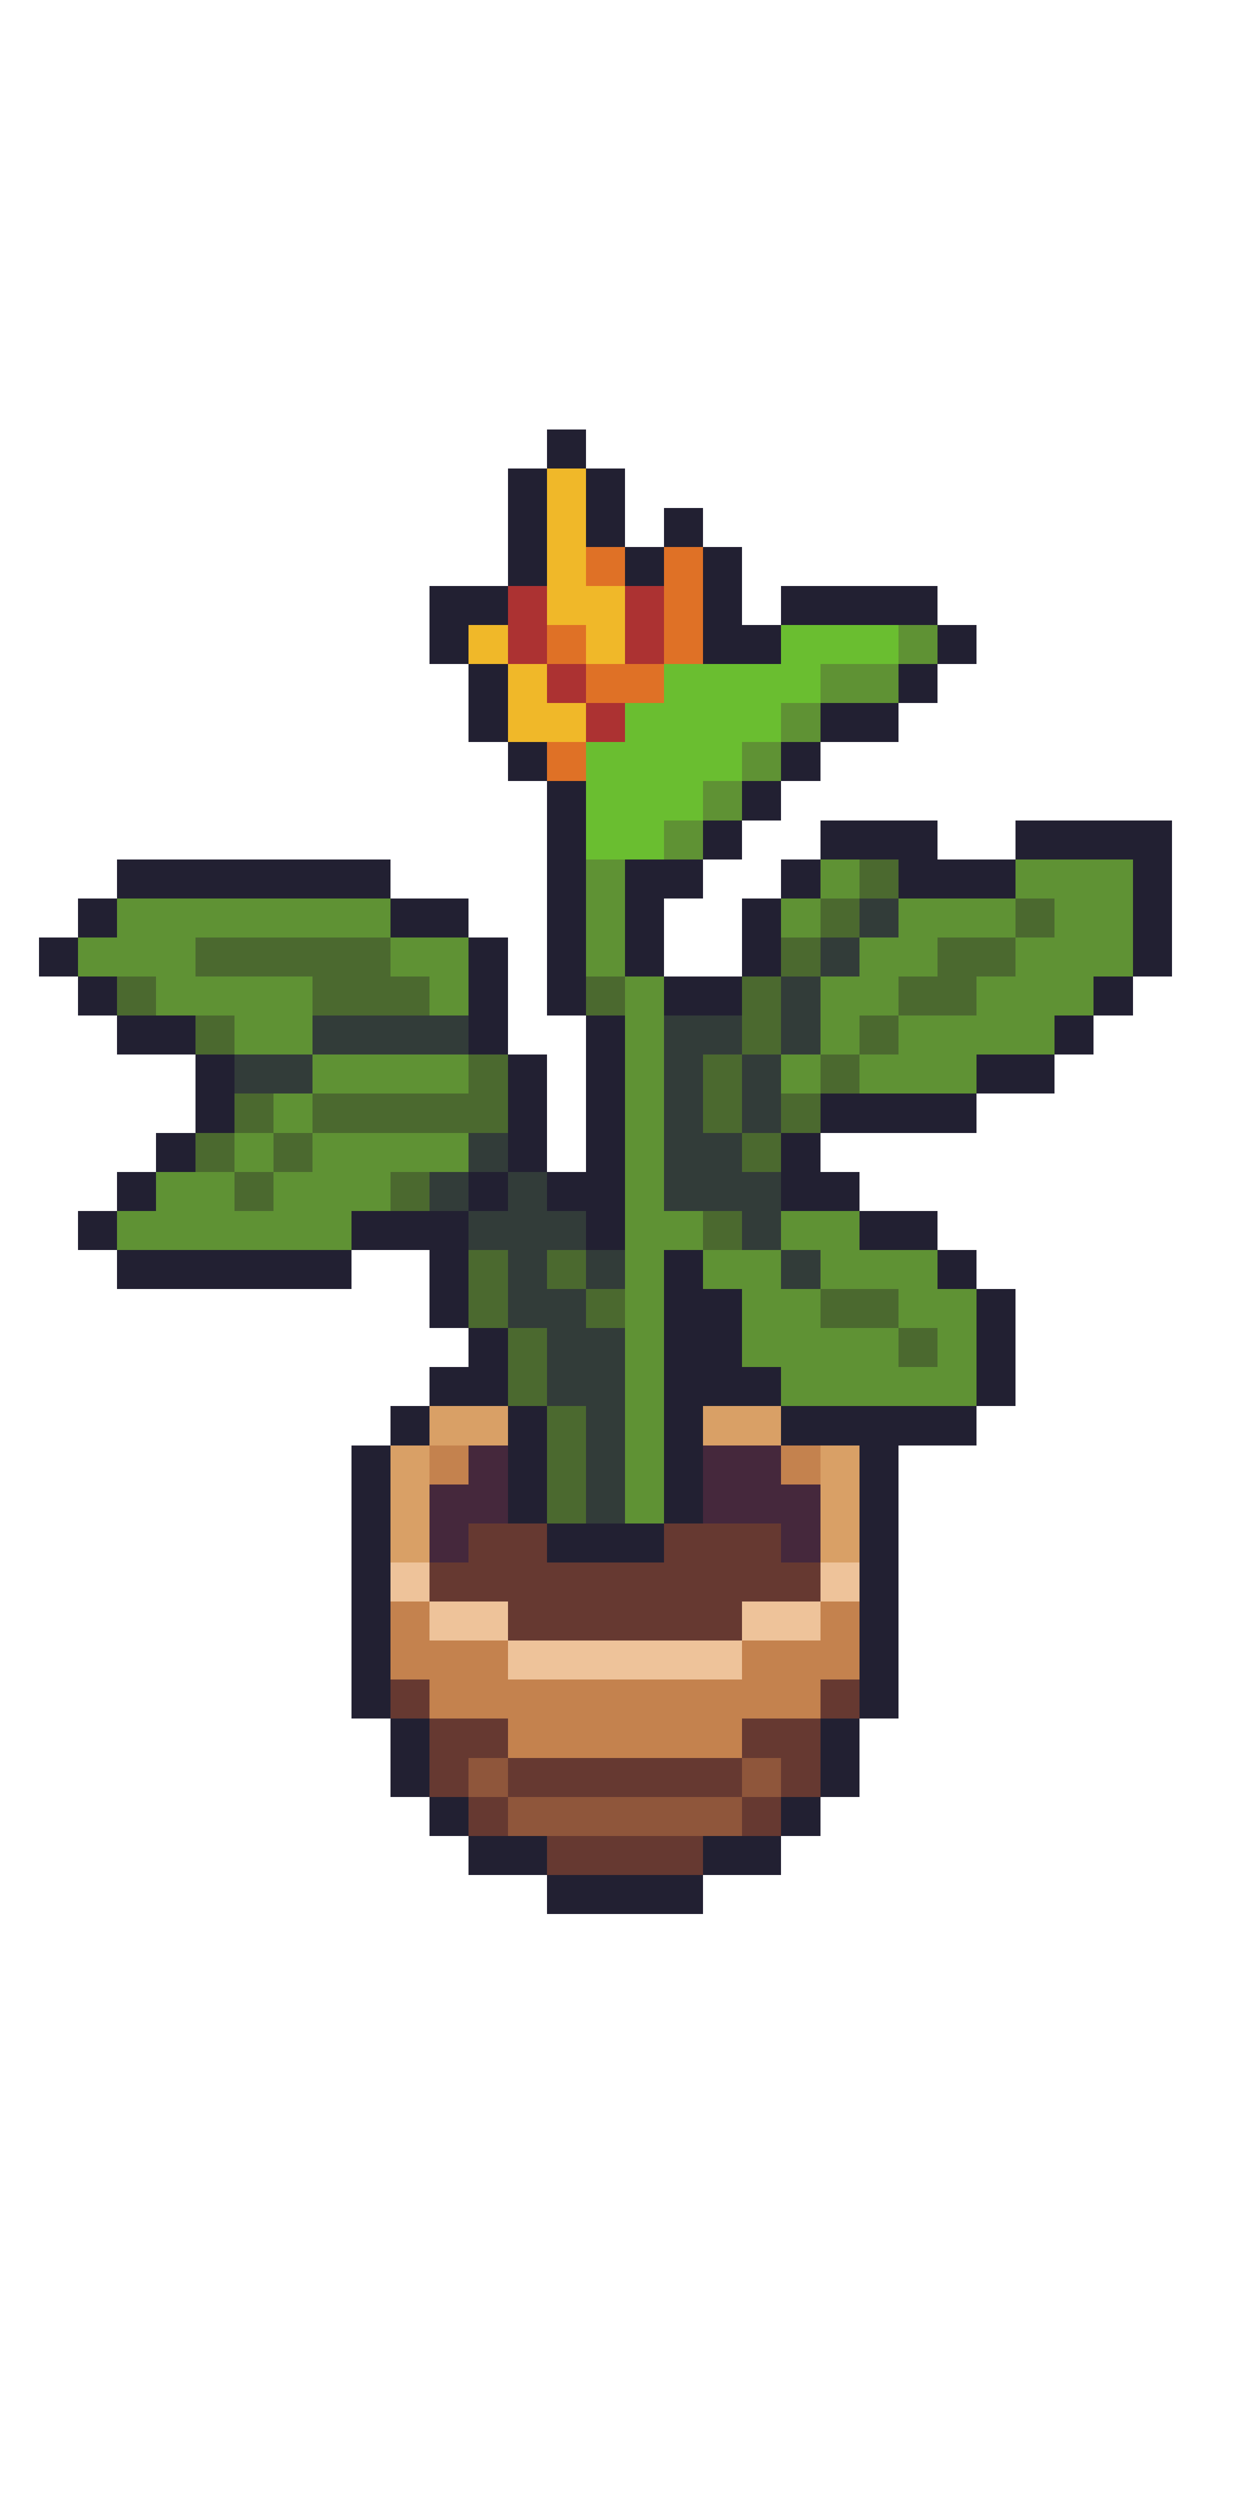 <?xml version="1.0" encoding="utf-8"?>
<!-- Generator: Adobe Illustrator 26.0.2, SVG Export Plug-In . SVG Version: 6.00 Build 0)  -->
<svg version="1.1" id="Layer_1" shape-rendering="crispEdges"
	 xmlns="http://www.w3.org/2000/svg" xmlns:xlink="http://www.w3.org/1999/xlink" x="0px" y="0px" viewBox="0 0 32 64"
	 style="enable-background:new 0 0 32 64;" xml:space="preserve">
<style type="text/css">
	.st0{fill:#222032;}
	.st1{fill:#F0B829;}
	.st2{fill:#DF7126;}
	.st3{fill:#AC3232;}
	.st4{fill:#6ABE30;}
	.st5{fill:#5F9234;}
	.st6{fill:#4B692F;}
	.st7{fill:#323C39;}
	.st8{fill:#D9A066;}
	.st9{fill:#C4824E;}
	.st10{fill:#45283C;}
	.st11{fill:#663931;}
	.st12{fill:#EEC39A;}
	.st13{fill:#8F563B;}
</style>
<g id="Bird_of_Paradise">
	<rect x="14" y="11" class="st0" width="1" height="1"/>
	<rect x="13" y="12" class="st0" width="1" height="1"/>
	<rect x="14" y="12" class="st1" width="1" height="1"/>
	<rect x="15" y="12" class="st0" width="1" height="1"/>
	<rect x="13" y="13" class="st0" width="1" height="1"/>
	<rect x="14" y="13" class="st1" width="1" height="1"/>
	<rect x="15" y="13" class="st0" width="1" height="1"/>
	<rect x="17" y="13" class="st0" width="1" height="1"/>
	<rect x="13" y="14" class="st0" width="1" height="1"/>
	<rect x="14" y="14" class="st1" width="1" height="1"/>
	<rect x="15" y="14" class="st2" width="1" height="1"/>
	<rect x="16" y="14" class="st0" width="1" height="1"/>
	<rect x="17" y="14" class="st2" width="1" height="1"/>
	<rect x="18" y="14" class="st0" width="1" height="1"/>
	<rect x="11" y="15" class="st0" width="1" height="1"/>
	<rect x="12" y="15" class="st0" width="1" height="1"/>
	<rect x="13" y="15" class="st3" width="1" height="1"/>
	<rect x="14" y="15" class="st1" width="1" height="1"/>
	<rect x="15" y="15" class="st1" width="1" height="1"/>
	<rect x="16" y="15" class="st3" width="1" height="1"/>
	<rect x="17" y="15" class="st2" width="1" height="1"/>
	<rect x="18" y="15" class="st0" width="1" height="1"/>
	<rect x="20" y="15" class="st0" width="1" height="1"/>
	<rect x="21" y="15" class="st0" width="1" height="1"/>
	<rect x="22" y="15" class="st0" width="1" height="1"/>
	<rect x="23" y="15" class="st0" width="1" height="1"/>
	<rect x="11" y="16" class="st0" width="1" height="1"/>
	<rect x="12" y="16" class="st1" width="1" height="1"/>
	<rect x="13" y="16" class="st3" width="1" height="1"/>
	<rect x="14" y="16" class="st2" width="1" height="1"/>
	<rect x="15" y="16" class="st1" width="1" height="1"/>
	<rect x="16" y="16" class="st3" width="1" height="1"/>
	<rect x="17" y="16" class="st2" width="1" height="1"/>
	<rect x="18" y="16" class="st0" width="1" height="1"/>
	<rect x="19" y="16" class="st0" width="1" height="1"/>
	<rect x="20" y="16" class="st4" width="1" height="1"/>
	<rect x="21" y="16" class="st4" width="1" height="1"/>
	<rect x="22" y="16" class="st4" width="1" height="1"/>
	<rect x="23" y="16" class="st5" width="1" height="1"/>
	<rect x="24" y="16" class="st0" width="1" height="1"/>
	<rect x="12" y="17" class="st0" width="1" height="1"/>
	<rect x="13" y="17" class="st1" width="1" height="1"/>
	<rect x="14" y="17" class="st3" width="1" height="1"/>
	<rect x="15" y="17" class="st2" width="1" height="1"/>
	<rect x="16" y="17" class="st2" width="1" height="1"/>
	<rect x="17" y="17" class="st4" width="1" height="1"/>
	<rect x="18" y="17" class="st4" width="1" height="1"/>
	<rect x="19" y="17" class="st4" width="1" height="1"/>
	<rect x="20" y="17" class="st4" width="1" height="1"/>
	<rect x="21" y="17" class="st5" width="1" height="1"/>
	<rect x="22" y="17" class="st5" width="1" height="1"/>
	<rect x="23" y="17" class="st0" width="1" height="1"/>
	<rect x="12" y="18" class="st0" width="1" height="1"/>
	<rect x="13" y="18" class="st1" width="1" height="1"/>
	<rect x="14" y="18" class="st1" width="1" height="1"/>
	<rect x="15" y="18" class="st3" width="1" height="1"/>
	<rect x="16" y="18" class="st4" width="1" height="1"/>
	<rect x="17" y="18" class="st4" width="1" height="1"/>
	<rect x="18" y="18" class="st4" width="1" height="1"/>
	<rect x="19" y="18" class="st4" width="1" height="1"/>
	<rect x="20" y="18" class="st5" width="1" height="1"/>
	<rect x="21" y="18" class="st0" width="1" height="1"/>
	<rect x="22" y="18" class="st0" width="1" height="1"/>
	<rect x="13" y="19" class="st0" width="1" height="1"/>
	<rect x="14" y="19" class="st2" width="1" height="1"/>
	<rect x="15" y="19" class="st4" width="1" height="1"/>
	<rect x="16" y="19" class="st4" width="1" height="1"/>
	<rect x="17" y="19" class="st4" width="1" height="1"/>
	<rect x="18" y="19" class="st4" width="1" height="1"/>
	<rect x="19" y="19" class="st5" width="1" height="1"/>
	<rect x="20" y="19" class="st0" width="1" height="1"/>
	<rect x="14" y="20" class="st0" width="1" height="1"/>
	<rect x="15" y="20" class="st4" width="1" height="1"/>
	<rect x="16" y="20" class="st4" width="1" height="1"/>
	<rect x="17" y="20" class="st4" width="1" height="1"/>
	<rect x="18" y="20" class="st5" width="1" height="1"/>
	<rect x="19" y="20" class="st0" width="1" height="1"/>
	<rect x="14" y="21" class="st0" width="1" height="1"/>
	<rect x="15" y="21" class="st4" width="1" height="1"/>
	<rect x="16" y="21" class="st4" width="1" height="1"/>
	<rect x="17" y="21" class="st5" width="1" height="1"/>
	<rect x="18" y="21" class="st0" width="1" height="1"/>
	<rect x="21" y="21" class="st0" width="1" height="1"/>
	<rect x="22" y="21" class="st0" width="1" height="1"/>
	<rect x="23" y="21" class="st0" width="1" height="1"/>
	<rect x="26" y="21" class="st0" width="1" height="1"/>
	<rect x="27" y="21" class="st0" width="1" height="1"/>
	<rect x="28" y="21" class="st0" width="1" height="1"/>
	<rect x="29" y="21" class="st0" width="1" height="1"/>
	<rect x="3" y="22" class="st0" width="1" height="1"/>
	<rect x="4" y="22" class="st0" width="1" height="1"/>
	<rect x="5" y="22" class="st0" width="1" height="1"/>
	<rect x="6" y="22" class="st0" width="1" height="1"/>
	<rect x="7" y="22" class="st0" width="1" height="1"/>
	<rect x="8" y="22" class="st0" width="1" height="1"/>
	<rect x="9" y="22" class="st0" width="1" height="1"/>
	<rect x="14" y="22" class="st0" width="1" height="1"/>
	<rect x="15" y="22" class="st5" width="1" height="1"/>
	<rect x="16" y="22" class="st0" width="1" height="1"/>
	<rect x="17" y="22" class="st0" width="1" height="1"/>
	<rect x="20" y="22" class="st0" width="1" height="1"/>
	<rect x="21" y="22" class="st5" width="1" height="1"/>
	<rect x="22" y="22" class="st6" width="1" height="1"/>
	<rect x="23" y="22" class="st0" width="1" height="1"/>
	<rect x="24" y="22" class="st0" width="1" height="1"/>
	<rect x="25" y="22" class="st0" width="1" height="1"/>
	<rect x="26" y="22" class="st5" width="1" height="1"/>
	<rect x="27" y="22" class="st5" width="1" height="1"/>
	<rect x="28" y="22" class="st5" width="1" height="1"/>
	<rect x="29" y="22" class="st0" width="1" height="1"/>
	<rect x="2" y="23" class="st0" width="1" height="1"/>
	<rect x="3" y="23" class="st5" width="1" height="1"/>
	<rect x="4" y="23" class="st5" width="1" height="1"/>
	<rect x="5" y="23" class="st5" width="1" height="1"/>
	<rect x="6" y="23" class="st5" width="1" height="1"/>
	<rect x="7" y="23" class="st5" width="1" height="1"/>
	<rect x="8" y="23" class="st5" width="1" height="1"/>
	<rect x="9" y="23" class="st5" width="1" height="1"/>
	<rect x="10" y="23" class="st0" width="1" height="1"/>
	<rect x="11" y="23" class="st0" width="1" height="1"/>
	<rect x="14" y="23" class="st0" width="1" height="1"/>
	<rect x="15" y="23" class="st5" width="1" height="1"/>
	<rect x="16" y="23" class="st0" width="1" height="1"/>
	<rect x="19" y="23" class="st0" width="1" height="1"/>
	<rect x="20" y="23" class="st5" width="1" height="1"/>
	<rect x="21" y="23" class="st6" width="1" height="1"/>
	<rect x="22" y="23" class="st7" width="1" height="1"/>
	<rect x="23" y="23" class="st5" width="1" height="1"/>
	<rect x="24" y="23" class="st5" width="1" height="1"/>
	<rect x="25" y="23" class="st5" width="1" height="1"/>
	<rect x="26" y="23" class="st6" width="1" height="1"/>
	<rect x="27" y="23" class="st5" width="1" height="1"/>
	<rect x="28" y="23" class="st5" width="1" height="1"/>
	<rect x="29" y="23" class="st0" width="1" height="1"/>
	<rect x="1" y="24" class="st0" width="1" height="1"/>
	<rect x="2" y="24" class="st5" width="1" height="1"/>
	<rect x="3" y="24" class="st5" width="1" height="1"/>
	<rect x="4" y="24" class="st5" width="1" height="1"/>
	<rect x="5" y="24" class="st6" width="1" height="1"/>
	<rect x="6" y="24" class="st6" width="1" height="1"/>
	<rect x="7" y="24" class="st6" width="1" height="1"/>
	<rect x="8" y="24" class="st6" width="1" height="1"/>
	<rect x="9" y="24" class="st6" width="1" height="1"/>
	<rect x="10" y="24" class="st5" width="1" height="1"/>
	<rect x="11" y="24" class="st5" width="1" height="1"/>
	<rect x="12" y="24" class="st0" width="1" height="1"/>
	<rect x="14" y="24" class="st0" width="1" height="1"/>
	<rect x="15" y="24" class="st5" width="1" height="1"/>
	<rect x="16" y="24" class="st0" width="1" height="1"/>
	<rect x="19" y="24" class="st0" width="1" height="1"/>
	<rect x="20" y="24" class="st6" width="1" height="1"/>
	<rect x="21" y="24" class="st7" width="1" height="1"/>
	<rect x="22" y="24" class="st5" width="1" height="1"/>
	<rect x="23" y="24" class="st5" width="1" height="1"/>
	<rect x="24" y="24" class="st6" width="1" height="1"/>
	<rect x="25" y="24" class="st6" width="1" height="1"/>
	<rect x="26" y="24" class="st5" width="1" height="1"/>
	<rect x="27" y="24" class="st5" width="1" height="1"/>
	<rect x="28" y="24" class="st5" width="1" height="1"/>
	<rect x="29" y="24" class="st0" width="1" height="1"/>
	<rect x="2" y="25" class="st0" width="1" height="1"/>
	<rect x="3" y="25" class="st6" width="1" height="1"/>
	<rect x="4" y="25" class="st5" width="1" height="1"/>
	<rect x="5" y="25" class="st5" width="1" height="1"/>
	<rect x="6" y="25" class="st5" width="1" height="1"/>
	<rect x="7" y="25" class="st5" width="1" height="1"/>
	<rect x="8" y="25" class="st6" width="1" height="1"/>
	<rect x="9" y="25" class="st6" width="1" height="1"/>
	<rect x="10" y="25" class="st6" width="1" height="1"/>
	<rect x="11" y="25" class="st5" width="1" height="1"/>
	<rect x="12" y="25" class="st0" width="1" height="1"/>
	<rect x="14" y="25" class="st0" width="1" height="1"/>
	<rect x="15" y="25" class="st6" width="1" height="1"/>
	<rect x="16" y="25" class="st5" width="1" height="1"/>
	<rect x="17" y="25" class="st0" width="1" height="1"/>
	<rect x="18" y="25" class="st0" width="1" height="1"/>
	<rect x="19" y="25" class="st6" width="1" height="1"/>
	<rect x="20" y="25" class="st7" width="1" height="1"/>
	<rect x="21" y="25" class="st5" width="1" height="1"/>
	<rect x="22" y="25" class="st5" width="1" height="1"/>
	<rect x="23" y="25" class="st6" width="1" height="1"/>
	<rect x="24" y="25" class="st6" width="1" height="1"/>
	<rect x="25" y="25" class="st5" width="1" height="1"/>
	<rect x="26" y="25" class="st5" width="1" height="1"/>
	<rect x="27" y="25" class="st5" width="1" height="1"/>
	<rect x="28" y="25" class="st0" width="1" height="1"/>
	<rect x="3" y="26" class="st0" width="1" height="1"/>
	<rect x="4" y="26" class="st0" width="1" height="1"/>
	<rect x="5" y="26" class="st6" width="1" height="1"/>
	<rect x="6" y="26" class="st5" width="1" height="1"/>
	<rect x="7" y="26" class="st5" width="1" height="1"/>
	<rect x="8" y="26" class="st7" width="1" height="1"/>
	<rect x="9" y="26" class="st7" width="1" height="1"/>
	<rect x="10" y="26" class="st7" width="1" height="1"/>
	<rect x="11" y="26" class="st7" width="1" height="1"/>
	<rect x="12" y="26" class="st0" width="1" height="1"/>
	<rect x="15" y="26" class="st0" width="1" height="1"/>
	<rect x="16" y="26" class="st5" width="1" height="1"/>
	<rect x="17" y="26" class="st7" width="1" height="1"/>
	<rect x="18" y="26" class="st7" width="1" height="1"/>
	<rect x="19" y="26" class="st6" width="1" height="1"/>
	<rect x="20" y="26" class="st7" width="1" height="1"/>
	<rect x="21" y="26" class="st5" width="1" height="1"/>
	<rect x="22" y="26" class="st6" width="1" height="1"/>
	<rect x="23" y="26" class="st5" width="1" height="1"/>
	<rect x="24" y="26" class="st5" width="1" height="1"/>
	<rect x="25" y="26" class="st5" width="1" height="1"/>
	<rect x="26" y="26" class="st5" width="1" height="1"/>
	<rect x="27" y="26" class="st0" width="1" height="1"/>
	<rect x="5" y="27" class="st0" width="1" height="1"/>
	<rect x="6" y="27" class="st7" width="1" height="1"/>
	<rect x="7" y="27" class="st7" width="1" height="1"/>
	<rect x="8" y="27" class="st5" width="1" height="1"/>
	<rect x="9" y="27" class="st5" width="1" height="1"/>
	<rect x="10" y="27" class="st5" width="1" height="1"/>
	<rect x="11" y="27" class="st5" width="1" height="1"/>
	<rect x="12" y="27" class="st6" width="1" height="1"/>
	<rect x="13" y="27" class="st0" width="1" height="1"/>
	<rect x="15" y="27" class="st0" width="1" height="1"/>
	<rect x="16" y="27" class="st5" width="1" height="1"/>
	<rect x="17" y="27" class="st7" width="1" height="1"/>
	<rect x="18" y="27" class="st6" width="1" height="1"/>
	<rect x="19" y="27" class="st7" width="1" height="1"/>
	<rect x="20" y="27" class="st5" width="1" height="1"/>
	<rect x="21" y="27" class="st6" width="1" height="1"/>
	<rect x="22" y="27" class="st5" width="1" height="1"/>
	<rect x="23" y="27" class="st5" width="1" height="1"/>
	<rect x="24" y="27" class="st5" width="1" height="1"/>
	<rect x="25" y="27" class="st0" width="1" height="1"/>
	<rect x="26" y="27" class="st0" width="1" height="1"/>
	<rect x="5" y="28" class="st0" width="1" height="1"/>
	<rect x="6" y="28" class="st6" width="1" height="1"/>
	<rect x="7" y="28" class="st5" width="1" height="1"/>
	<rect x="8" y="28" class="st6" width="1" height="1"/>
	<rect x="9" y="28" class="st6" width="1" height="1"/>
	<rect x="10" y="28" class="st6" width="1" height="1"/>
	<rect x="11" y="28" class="st6" width="1" height="1"/>
	<rect x="12" y="28" class="st6" width="1" height="1"/>
	<rect x="13" y="28" class="st0" width="1" height="1"/>
	<rect x="15" y="28" class="st0" width="1" height="1"/>
	<rect x="16" y="28" class="st5" width="1" height="1"/>
	<rect x="17" y="28" class="st7" width="1" height="1"/>
	<rect x="18" y="28" class="st6" width="1" height="1"/>
	<rect x="19" y="28" class="st7" width="1" height="1"/>
	<rect x="20" y="28" class="st6" width="1" height="1"/>
	<rect x="21" y="28" class="st0" width="1" height="1"/>
	<rect x="22" y="28" class="st0" width="1" height="1"/>
	<rect x="23" y="28" class="st0" width="1" height="1"/>
	<rect x="24" y="28" class="st0" width="1" height="1"/>
	<rect x="4" y="29" class="st0" width="1" height="1"/>
	<rect x="5" y="29" class="st6" width="1" height="1"/>
	<rect x="6" y="29" class="st5" width="1" height="1"/>
	<rect x="7" y="29" class="st6" width="1" height="1"/>
	<rect x="8" y="29" class="st5" width="1" height="1"/>
	<rect x="9" y="29" class="st5" width="1" height="1"/>
	<rect x="10" y="29" class="st5" width="1" height="1"/>
	<rect x="11" y="29" class="st5" width="1" height="1"/>
	<rect x="12" y="29" class="st7" width="1" height="1"/>
	<rect x="13" y="29" class="st0" width="1" height="1"/>
	<rect x="15" y="29" class="st0" width="1" height="1"/>
	<rect x="16" y="29" class="st5" width="1" height="1"/>
	<rect x="17" y="29" class="st7" width="1" height="1"/>
	<rect x="18" y="29" class="st7" width="1" height="1"/>
	<rect x="19" y="29" class="st6" width="1" height="1"/>
	<rect x="20" y="29" class="st0" width="1" height="1"/>
	<rect x="3" y="30" class="st0" width="1" height="1"/>
	<rect x="4" y="30" class="st5" width="1" height="1"/>
	<rect x="5" y="30" class="st5" width="1" height="1"/>
	<rect x="6" y="30" class="st6" width="1" height="1"/>
	<rect x="7" y="30" class="st5" width="1" height="1"/>
	<rect x="8" y="30" class="st5" width="1" height="1"/>
	<rect x="9" y="30" class="st5" width="1" height="1"/>
	<rect x="10" y="30" class="st6" width="1" height="1"/>
	<rect x="11" y="30" class="st7" width="1" height="1"/>
	<rect x="12" y="30" class="st0" width="1" height="1"/>
	<rect x="13" y="30" class="st7" width="1" height="1"/>
	<rect x="14" y="30" class="st0" width="1" height="1"/>
	<rect x="15" y="30" class="st0" width="1" height="1"/>
	<rect x="16" y="30" class="st5" width="1" height="1"/>
	<rect x="17" y="30" class="st7" width="1" height="1"/>
	<rect x="18" y="30" class="st7" width="1" height="1"/>
	<rect x="19" y="30" class="st7" width="1" height="1"/>
	<rect x="20" y="30" class="st0" width="1" height="1"/>
	<rect x="21" y="30" class="st0" width="1" height="1"/>
	<rect x="2" y="31" class="st0" width="1" height="1"/>
	<rect x="3" y="31" class="st5" width="1" height="1"/>
	<rect x="4" y="31" class="st5" width="1" height="1"/>
	<rect x="5" y="31" class="st5" width="1" height="1"/>
	<rect x="6" y="31" class="st5" width="1" height="1"/>
	<rect x="7" y="31" class="st5" width="1" height="1"/>
	<rect x="8" y="31" class="st5" width="1" height="1"/>
	<rect x="9" y="31" class="st0" width="1" height="1"/>
	<rect x="10" y="31" class="st0" width="1" height="1"/>
	<rect x="11" y="31" class="st0" width="1" height="1"/>
	<rect x="12" y="31" class="st7" width="1" height="1"/>
	<rect x="13" y="31" class="st7" width="1" height="1"/>
	<rect x="14" y="31" class="st7" width="1" height="1"/>
	<rect x="15" y="31" class="st0" width="1" height="1"/>
	<rect x="16" y="31" class="st5" width="1" height="1"/>
	<rect x="17" y="31" class="st5" width="1" height="1"/>
	<rect x="18" y="31" class="st6" width="1" height="1"/>
	<rect x="19" y="31" class="st7" width="1" height="1"/>
	<rect x="20" y="31" class="st5" width="1" height="1"/>
	<rect x="21" y="31" class="st5" width="1" height="1"/>
	<rect x="22" y="31" class="st0" width="1" height="1"/>
	<rect x="23" y="31" class="st0" width="1" height="1"/>
	<rect x="3" y="32" class="st0" width="1" height="1"/>
	<rect x="4" y="32" class="st0" width="1" height="1"/>
	<rect x="5" y="32" class="st0" width="1" height="1"/>
	<rect x="6" y="32" class="st0" width="1" height="1"/>
	<rect x="7" y="32" class="st0" width="1" height="1"/>
	<rect x="8" y="32" class="st0" width="1" height="1"/>
	<rect x="11" y="32" class="st0" width="1" height="1"/>
	<rect x="12" y="32" class="st6" width="1" height="1"/>
	<rect x="13" y="32" class="st7" width="1" height="1"/>
	<rect x="14" y="32" class="st6" width="1" height="1"/>
	<rect x="15" y="32" class="st7" width="1" height="1"/>
	<rect x="16" y="32" class="st5" width="1" height="1"/>
	<rect x="17" y="32" class="st0" width="1" height="1"/>
	<rect x="18" y="32" class="st5" width="1" height="1"/>
	<rect x="19" y="32" class="st5" width="1" height="1"/>
	<rect x="20" y="32" class="st7" width="1" height="1"/>
	<rect x="21" y="32" class="st5" width="1" height="1"/>
	<rect x="22" y="32" class="st5" width="1" height="1"/>
	<rect x="23" y="32" class="st5" width="1" height="1"/>
	<rect x="24" y="32" class="st0" width="1" height="1"/>
	<rect x="11" y="33" class="st0" width="1" height="1"/>
	<rect x="12" y="33" class="st6" width="1" height="1"/>
	<rect x="13" y="33" class="st7" width="1" height="1"/>
	<rect x="14" y="33" class="st7" width="1" height="1"/>
	<rect x="15" y="33" class="st6" width="1" height="1"/>
	<rect x="16" y="33" class="st5" width="1" height="1"/>
	<rect x="17" y="33" class="st0" width="1" height="1"/>
	<rect x="18" y="33" class="st0" width="1" height="1"/>
	<rect x="19" y="33" class="st5" width="1" height="1"/>
	<rect x="20" y="33" class="st5" width="1" height="1"/>
	<rect x="21" y="33" class="st6" width="1" height="1"/>
	<rect x="22" y="33" class="st6" width="1" height="1"/>
	<rect x="23" y="33" class="st5" width="1" height="1"/>
	<rect x="24" y="33" class="st5" width="1" height="1"/>
	<rect x="25" y="33" class="st0" width="1" height="1"/>
	<rect x="12" y="34" class="st0" width="1" height="1"/>
	<rect x="13" y="34" class="st6" width="1" height="1"/>
	<rect x="14" y="34" class="st7" width="1" height="1"/>
	<rect x="15" y="34" class="st7" width="1" height="1"/>
	<rect x="16" y="34" class="st5" width="1" height="1"/>
	<rect x="17" y="34" class="st0" width="1" height="1"/>
	<rect x="18" y="34" class="st0" width="1" height="1"/>
	<rect x="19" y="34" class="st5" width="1" height="1"/>
	<rect x="20" y="34" class="st5" width="1" height="1"/>
	<rect x="21" y="34" class="st5" width="1" height="1"/>
	<rect x="22" y="34" class="st5" width="1" height="1"/>
	<rect x="23" y="34" class="st6" width="1" height="1"/>
	<rect x="24" y="34" class="st5" width="1" height="1"/>
	<rect x="25" y="34" class="st0" width="1" height="1"/>
	<rect x="11" y="35" class="st0" width="1" height="1"/>
	<rect x="12" y="35" class="st0" width="1" height="1"/>
	<rect x="13" y="35" class="st6" width="1" height="1"/>
	<rect x="14" y="35" class="st7" width="1" height="1"/>
	<rect x="15" y="35" class="st7" width="1" height="1"/>
	<rect x="16" y="35" class="st5" width="1" height="1"/>
	<rect x="17" y="35" class="st0" width="1" height="1"/>
	<rect x="18" y="35" class="st0" width="1" height="1"/>
	<rect x="19" y="35" class="st0" width="1" height="1"/>
	<rect x="20" y="35" class="st5" width="1" height="1"/>
	<rect x="21" y="35" class="st5" width="1" height="1"/>
	<rect x="22" y="35" class="st5" width="1" height="1"/>
	<rect x="23" y="35" class="st5" width="1" height="1"/>
	<rect x="24" y="35" class="st5" width="1" height="1"/>
	<rect x="25" y="35" class="st0" width="1" height="1"/>
	<rect x="10" y="36" class="st0" width="1" height="1"/>
	<rect x="11" y="36" class="st8" width="1" height="1"/>
	<rect x="12" y="36" class="st8" width="1" height="1"/>
	<rect x="13" y="36" class="st0" width="1" height="1"/>
	<rect x="14" y="36" class="st6" width="1" height="1"/>
	<rect x="15" y="36" class="st7" width="1" height="1"/>
	<rect x="16" y="36" class="st5" width="1" height="1"/>
	<rect x="17" y="36" class="st0" width="1" height="1"/>
	<rect x="18" y="36" class="st8" width="1" height="1"/>
	<rect x="19" y="36" class="st8" width="1" height="1"/>
	<rect x="20" y="36" class="st0" width="1" height="1"/>
	<rect x="21" y="36" class="st0" width="1" height="1"/>
	<rect x="22" y="36" class="st0" width="1" height="1"/>
	<rect x="23" y="36" class="st0" width="1" height="1"/>
	<rect x="24" y="36" class="st0" width="1" height="1"/>
	<rect x="9" y="37" class="st0" width="1" height="1"/>
	<rect x="10" y="37" class="st8" width="1" height="1"/>
	<rect x="11" y="37" class="st9" width="1" height="1"/>
	<rect x="12" y="37" class="st10" width="1" height="1"/>
	<rect x="13" y="37" class="st0" width="1" height="1"/>
	<rect x="14" y="37" class="st6" width="1" height="1"/>
	<rect x="15" y="37" class="st7" width="1" height="1"/>
	<rect x="16" y="37" class="st5" width="1" height="1"/>
	<rect x="17" y="37" class="st0" width="1" height="1"/>
	<rect x="18" y="37" class="st10" width="1" height="1"/>
	<rect x="19" y="37" class="st10" width="1" height="1"/>
	<rect x="20" y="37" class="st9" width="1" height="1"/>
	<rect x="21" y="37" class="st8" width="1" height="1"/>
	<rect x="22" y="37" class="st0" width="1" height="1"/>
	<rect x="9" y="38" class="st0" width="1" height="1"/>
	<rect x="10" y="38" class="st8" width="1" height="1"/>
	<rect x="11" y="38" class="st10" width="1" height="1"/>
	<rect x="12" y="38" class="st10" width="1" height="1"/>
	<rect x="13" y="38" class="st0" width="1" height="1"/>
	<rect x="14" y="38" class="st6" width="1" height="1"/>
	<rect x="15" y="38" class="st7" width="1" height="1"/>
	<rect x="16" y="38" class="st5" width="1" height="1"/>
	<rect x="17" y="38" class="st0" width="1" height="1"/>
	<rect x="18" y="38" class="st10" width="1" height="1"/>
	<rect x="19" y="38" class="st10" width="1" height="1"/>
	<rect x="20" y="38" class="st10" width="1" height="1"/>
	<rect x="21" y="38" class="st8" width="1" height="1"/>
	<rect x="22" y="38" class="st0" width="1" height="1"/>
	<rect x="9" y="39" class="st0" width="1" height="1"/>
	<rect x="10" y="39" class="st8" width="1" height="1"/>
	<rect x="11" y="39" class="st10" width="1" height="1"/>
	<rect x="12" y="39" class="st11" width="1" height="1"/>
	<rect x="13" y="39" class="st11" width="1" height="1"/>
	<rect x="14" y="39" class="st0" width="1" height="1"/>
	<rect x="15" y="39" class="st0" width="1" height="1"/>
	<rect x="16" y="39" class="st0" width="1" height="1"/>
	<rect x="17" y="39" class="st11" width="1" height="1"/>
	<rect x="18" y="39" class="st11" width="1" height="1"/>
	<rect x="19" y="39" class="st11" width="1" height="1"/>
	<rect x="20" y="39" class="st10" width="1" height="1"/>
	<rect x="21" y="39" class="st8" width="1" height="1"/>
	<rect x="22" y="39" class="st0" width="1" height="1"/>
	<rect x="9" y="40" class="st0" width="1" height="1"/>
	<rect x="10" y="40" class="st12" width="1" height="1"/>
	<rect x="11" y="40" class="st11" width="1" height="1"/>
	<rect x="12" y="40" class="st11" width="1" height="1"/>
	<rect x="13" y="40" class="st11" width="1" height="1"/>
	<rect x="14" y="40" class="st11" width="1" height="1"/>
	<rect x="15" y="40" class="st11" width="1" height="1"/>
	<rect x="16" y="40" class="st11" width="1" height="1"/>
	<rect x="17" y="40" class="st11" width="1" height="1"/>
	<rect x="18" y="40" class="st11" width="1" height="1"/>
	<rect x="19" y="40" class="st11" width="1" height="1"/>
	<rect x="20" y="40" class="st11" width="1" height="1"/>
	<rect x="21" y="40" class="st12" width="1" height="1"/>
	<rect x="22" y="40" class="st0" width="1" height="1"/>
	<rect x="9" y="41" class="st0" width="1" height="1"/>
	<rect x="10" y="41" class="st9" width="1" height="1"/>
	<rect x="11" y="41" class="st12" width="1" height="1"/>
	<rect x="12" y="41" class="st12" width="1" height="1"/>
	<rect x="13" y="41" class="st11" width="1" height="1"/>
	<rect x="14" y="41" class="st11" width="1" height="1"/>
	<rect x="15" y="41" class="st11" width="1" height="1"/>
	<rect x="16" y="41" class="st11" width="1" height="1"/>
	<rect x="17" y="41" class="st11" width="1" height="1"/>
	<rect x="18" y="41" class="st11" width="1" height="1"/>
	<rect x="19" y="41" class="st12" width="1" height="1"/>
	<rect x="20" y="41" class="st12" width="1" height="1"/>
	<rect x="21" y="41" class="st9" width="1" height="1"/>
	<rect x="22" y="41" class="st0" width="1" height="1"/>
	<rect x="9" y="42" class="st0" width="1" height="1"/>
	<rect x="10" y="42" class="st9" width="1" height="1"/>
	<rect x="11" y="42" class="st9" width="1" height="1"/>
	<rect x="12" y="42" class="st9" width="1" height="1"/>
	<rect x="13" y="42" class="st12" width="1" height="1"/>
	<rect x="14" y="42" class="st12" width="1" height="1"/>
	<rect x="15" y="42" class="st12" width="1" height="1"/>
	<rect x="16" y="42" class="st12" width="1" height="1"/>
	<rect x="17" y="42" class="st12" width="1" height="1"/>
	<rect x="18" y="42" class="st12" width="1" height="1"/>
	<rect x="19" y="42" class="st9" width="1" height="1"/>
	<rect x="20" y="42" class="st9" width="1" height="1"/>
	<rect x="21" y="42" class="st9" width="1" height="1"/>
	<rect x="22" y="42" class="st0" width="1" height="1"/>
	<rect x="9" y="43" class="st0" width="1" height="1"/>
	<rect x="10" y="43" class="st11" width="1" height="1"/>
	<rect x="11" y="43" class="st9" width="1" height="1"/>
	<rect x="12" y="43" class="st9" width="1" height="1"/>
	<rect x="13" y="43" class="st9" width="1" height="1"/>
	<rect x="14" y="43" class="st9" width="1" height="1"/>
	<rect x="15" y="43" class="st9" width="1" height="1"/>
	<rect x="16" y="43" class="st9" width="1" height="1"/>
	<rect x="17" y="43" class="st9" width="1" height="1"/>
	<rect x="18" y="43" class="st9" width="1" height="1"/>
	<rect x="19" y="43" class="st9" width="1" height="1"/>
	<rect x="20" y="43" class="st9" width="1" height="1"/>
	<rect x="21" y="43" class="st11" width="1" height="1"/>
	<rect x="22" y="43" class="st0" width="1" height="1"/>
	<rect x="10" y="44" class="st0" width="1" height="1"/>
	<rect x="11" y="44" class="st11" width="1" height="1"/>
	<rect x="12" y="44" class="st11" width="1" height="1"/>
	<rect x="13" y="44" class="st9" width="1" height="1"/>
	<rect x="14" y="44" class="st9" width="1" height="1"/>
	<rect x="15" y="44" class="st9" width="1" height="1"/>
	<rect x="16" y="44" class="st9" width="1" height="1"/>
	<rect x="17" y="44" class="st9" width="1" height="1"/>
	<rect x="18" y="44" class="st9" width="1" height="1"/>
	<rect x="19" y="44" class="st11" width="1" height="1"/>
	<rect x="20" y="44" class="st11" width="1" height="1"/>
	<rect x="21" y="44" class="st0" width="1" height="1"/>
	<rect x="10" y="45" class="st0" width="1" height="1"/>
	<rect x="11" y="45" class="st11" width="1" height="1"/>
	<rect x="12" y="45" class="st13" width="1" height="1"/>
	<rect x="13" y="45" class="st11" width="1" height="1"/>
	<rect x="14" y="45" class="st11" width="1" height="1"/>
	<rect x="15" y="45" class="st11" width="1" height="1"/>
	<rect x="16" y="45" class="st11" width="1" height="1"/>
	<rect x="17" y="45" class="st11" width="1" height="1"/>
	<rect x="18" y="45" class="st11" width="1" height="1"/>
	<rect x="19" y="45" class="st13" width="1" height="1"/>
	<rect x="20" y="45" class="st11" width="1" height="1"/>
	<rect x="21" y="45" class="st0" width="1" height="1"/>
	<rect x="11" y="46" class="st0" width="1" height="1"/>
	<rect x="12" y="46" class="st11" width="1" height="1"/>
	<rect x="13" y="46" class="st13" width="1" height="1"/>
	<rect x="14" y="46" class="st13" width="1" height="1"/>
	<rect x="15" y="46" class="st13" width="1" height="1"/>
	<rect x="16" y="46" class="st13" width="1" height="1"/>
	<rect x="17" y="46" class="st13" width="1" height="1"/>
	<rect x="18" y="46" class="st13" width="1" height="1"/>
	<rect x="19" y="46" class="st11" width="1" height="1"/>
	<rect x="20" y="46" class="st0" width="1" height="1"/>
	<rect x="12" y="47" class="st0" width="1" height="1"/>
	<rect x="13" y="47" class="st0" width="1" height="1"/>
	<rect x="14" y="47" class="st11" width="1" height="1"/>
	<rect x="15" y="47" class="st11" width="1" height="1"/>
	<rect x="16" y="47" class="st11" width="1" height="1"/>
	<rect x="17" y="47" class="st11" width="1" height="1"/>
	<rect x="18" y="47" class="st0" width="1" height="1"/>
	<rect x="19" y="47" class="st0" width="1" height="1"/>
	<rect x="14" y="48" class="st0" width="1" height="1"/>
	<rect x="15" y="48" class="st0" width="1" height="1"/>
	<rect x="16" y="48" class="st0" width="1" height="1"/>
	<rect x="17" y="48" class="st0" width="1" height="1"/>
</g>
</svg>
